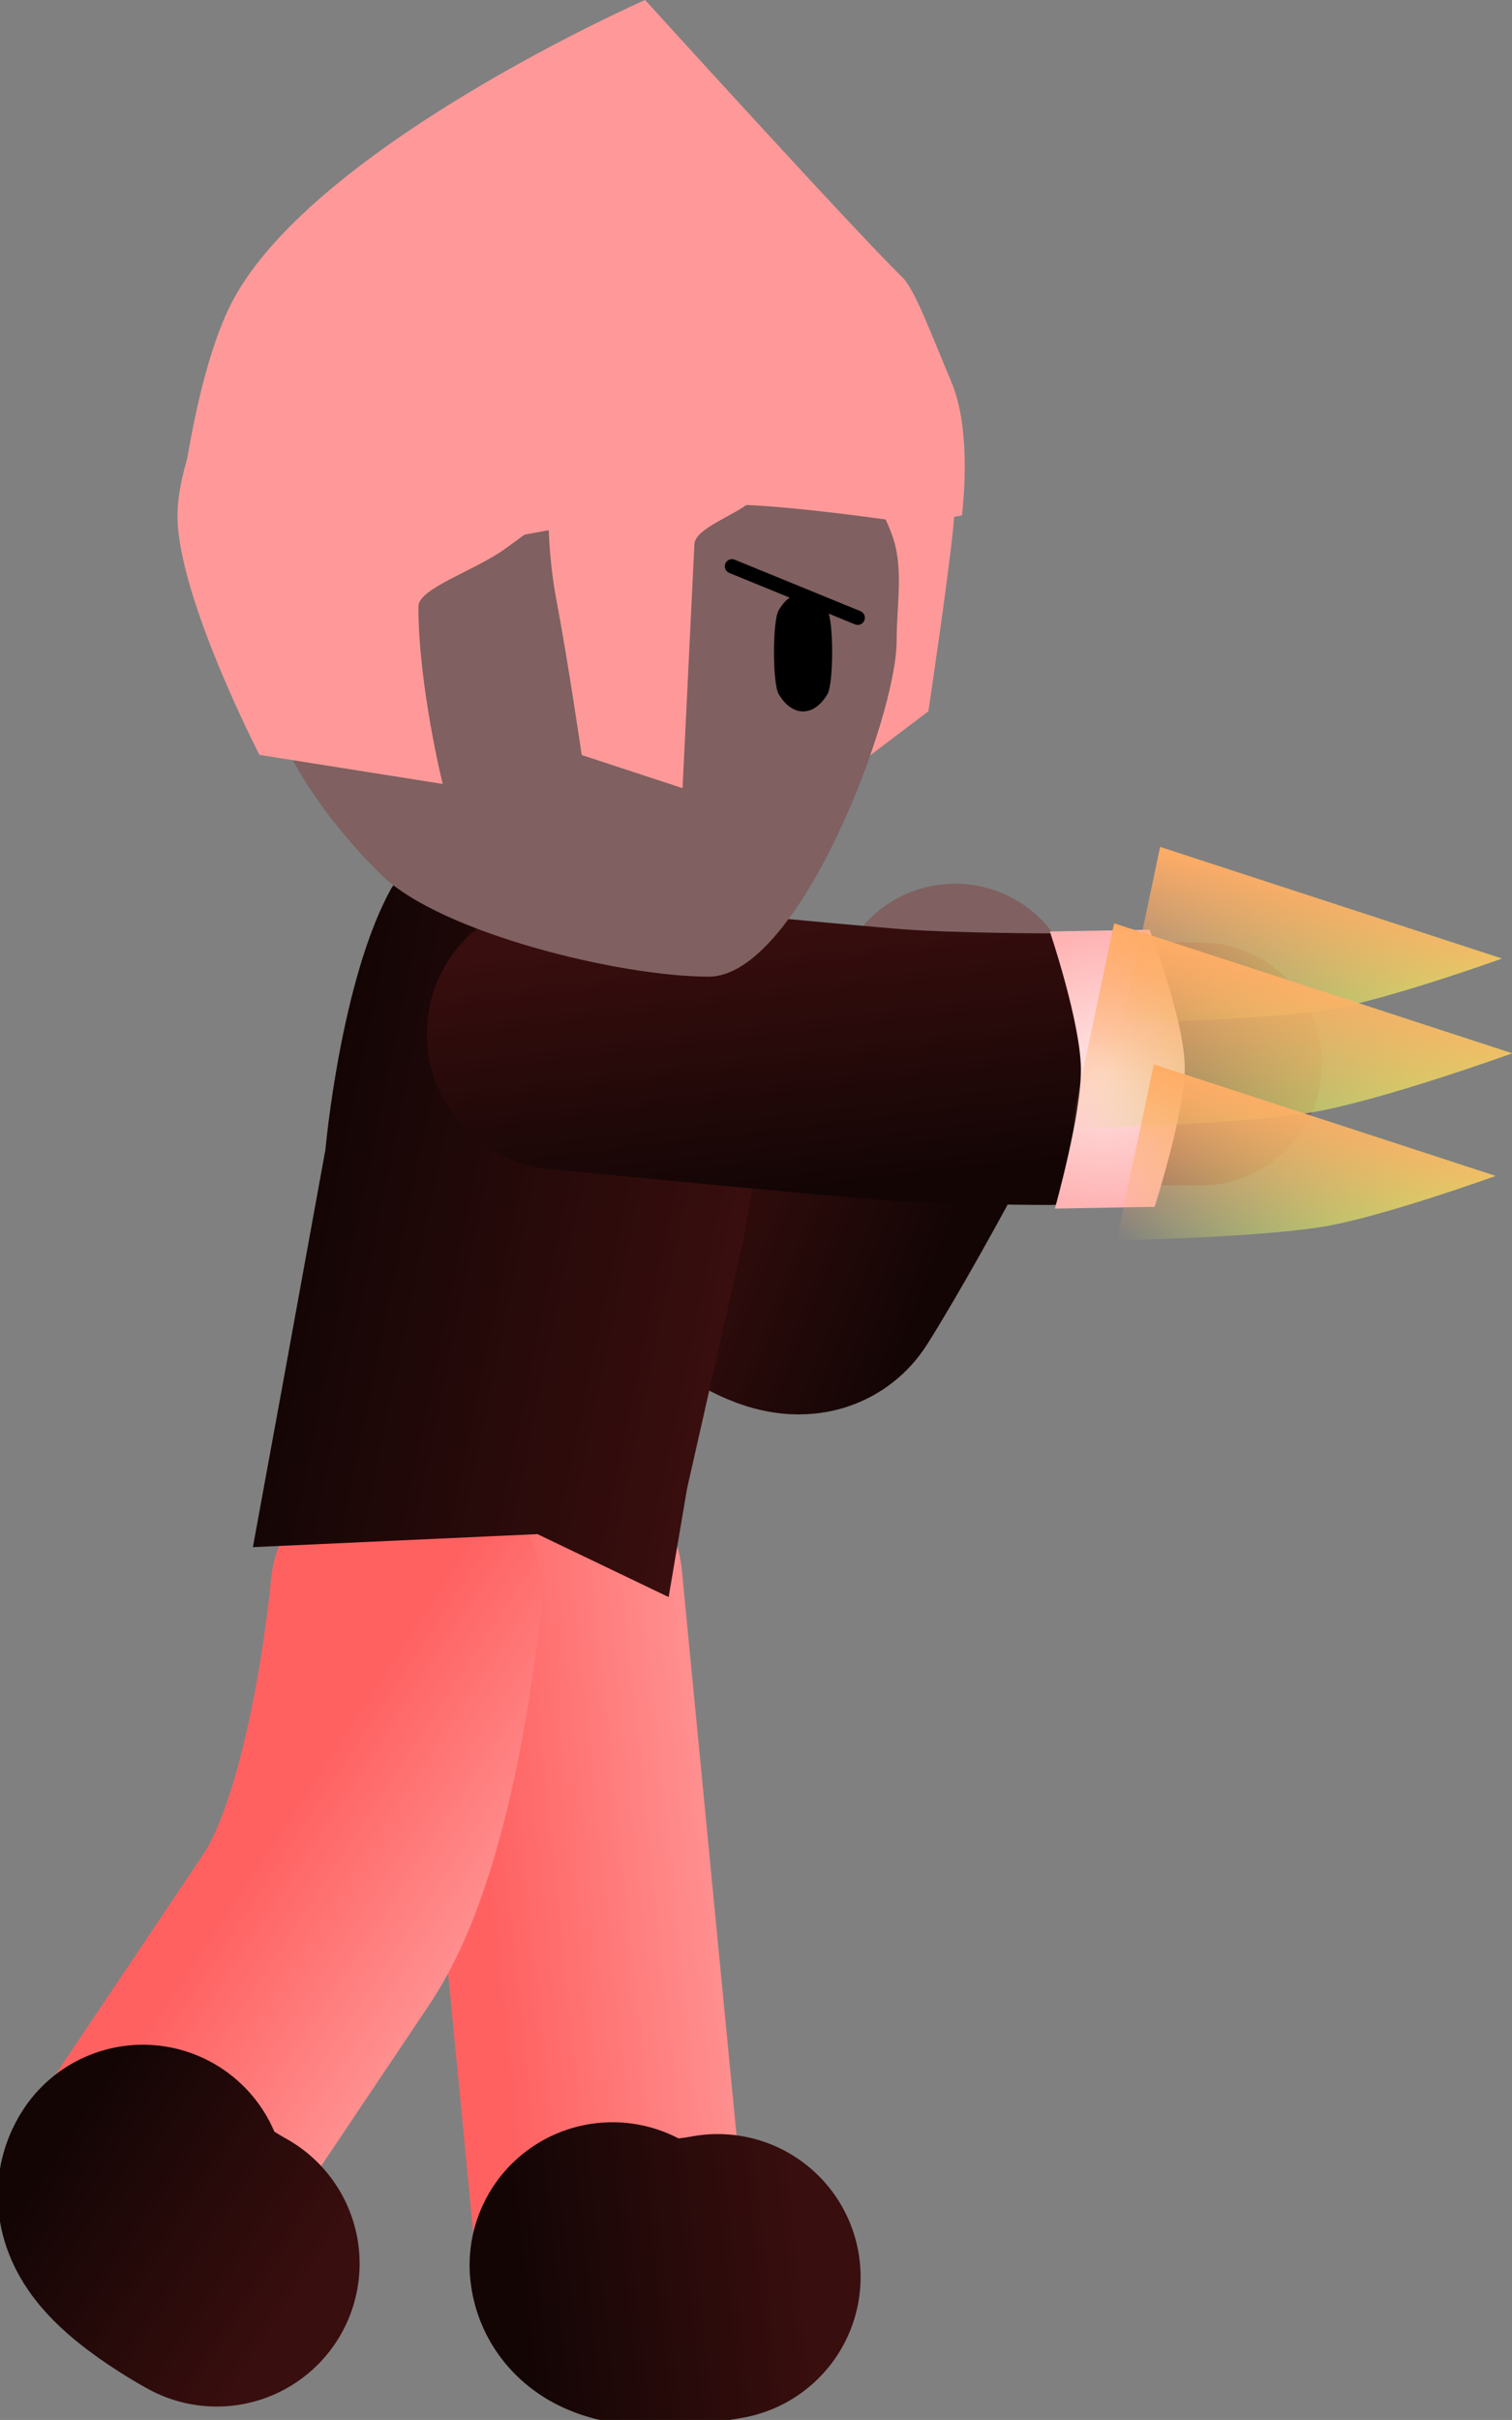 <svg version="1.1" xmlns="http://www.w3.org/2000/svg" xmlns:xlink="http://www.w3.org/1999/xlink" width="52.906" height="84.648" viewBox="0,0,52.906,84.648"><rect x="0" y="0" width="52.906" height="84.648" fill="#808080" stroke="none"/><defs><linearGradient x1="255.977" y1="185.311" x2="247.144" y2="181.813" gradientUnits="userSpaceOnUse" id="color-1"><stop offset="0" stop-color="#140505"/><stop offset="1" stop-color="#390e0e"/></linearGradient><radialGradient cx="257.132" cy="174.661" r="4.847" gradientUnits="userSpaceOnUse" id="color-2"><stop offset="0" stop-color="#ffe6e6"/><stop offset="1" stop-color="#ffb3b3"/></radialGradient><linearGradient x1="242.387" y1="204.511" x2="251.835" y2="203.512" gradientUnits="userSpaceOnUse" id="color-3"><stop offset="0" stop-color="#ff6161"/><stop offset="1" stop-color="#ff9999"/></linearGradient><linearGradient x1="243.39" y1="216.437" x2="253.334" y2="215.385" gradientUnits="userSpaceOnUse" id="color-4"><stop offset="0" stop-color="#140505"/><stop offset="1" stop-color="#390e0e"/></linearGradient><linearGradient x1="233.983" y1="201.716" x2="241.92" y2="206.937" gradientUnits="userSpaceOnUse" id="color-5"><stop offset="0" stop-color="#ff6161"/><stop offset="1" stop-color="#ff9999"/></linearGradient><linearGradient x1="235.851" y1="178.642" x2="250.705" y2="181.709" gradientUnits="userSpaceOnUse" id="color-6"><stop offset="0" stop-color="#140505"/><stop offset="1" stop-color="#390e0e"/></linearGradient><linearGradient x1="227.192" y1="211.57" x2="235.546" y2="217.066" gradientUnits="userSpaceOnUse" id="color-7"><stop offset="0" stop-color="#140505"/><stop offset="1" stop-color="#390e0e"/></linearGradient><linearGradient x1="253.835" y1="177.95" x2="252.715" y2="168.516" gradientUnits="userSpaceOnUse" id="color-8"><stop offset="0" stop-color="#140505"/><stop offset="1" stop-color="#390e0e"/></linearGradient><radialGradient cx="263.754" cy="173.907" r="4.847" gradientUnits="userSpaceOnUse" id="color-9"><stop offset="0" stop-color="#ffe6e6"/><stop offset="1" stop-color="#ffb3b3"/></radialGradient><linearGradient x1="234.108" y1="158.871" x2="256.795" y2="158.871" gradientUnits="userSpaceOnUse" id="color-10"><stop offset="0" stop-color="#ffd499"/><stop offset="1" stop-color="#ffd599"/></linearGradient><linearGradient x1="264.812" y1="176.757" x2="277.045" y2="179.338" gradientUnits="userSpaceOnUse" id="color-11"><stop offset="0" stop-color="#b5ff66" stop-opacity="0"/><stop offset="1" stop-color="#b5ff66"/></linearGradient><linearGradient x1="263.317" y1="172.332" x2="277.563" y2="175.337" gradientUnits="userSpaceOnUse" id="color-12"><stop offset="0" stop-color="#b5ff66" stop-opacity="0"/><stop offset="1" stop-color="#b5ff66"/></linearGradient><linearGradient x1="265.032" y1="169.153" x2="277.265" y2="171.734" gradientUnits="userSpaceOnUse" id="color-13"><stop offset="0" stop-color="#b5ff66" stop-opacity="0"/><stop offset="1" stop-color="#b5ff66"/></linearGradient><linearGradient x1="270.279" y1="181.125" x2="271.577" y2="174.97" gradientUnits="userSpaceOnUse" id="color-14"><stop offset="0" stop-color="#ffad66" stop-opacity="0"/><stop offset="1" stop-color="#ffad66"/></linearGradient><linearGradient x1="269.684" y1="177.419" x2="271.196" y2="170.25" gradientUnits="userSpaceOnUse" id="color-15"><stop offset="0" stop-color="#ffad66" stop-opacity="0"/><stop offset="1" stop-color="#ffad66"/></linearGradient><linearGradient x1="270.499" y1="173.521" x2="271.798" y2="167.366" gradientUnits="userSpaceOnUse" id="color-16"><stop offset="0" stop-color="#ffad66" stop-opacity="0"/><stop offset="1" stop-color="#ffad66"/></linearGradient></defs><g transform="translate(-225.088,-136.451)"><g data-paper-data="{&quot;isPaintingLayer&quot;:true}" fill-rule="nonzero" stroke-linejoin="miter" stroke-miterlimit="10" stroke-dasharray="" stroke-dashoffset="0" style="mix-blend-mode: normal"><g><path d="M258.507,171.612c0,0 -3.044,5.868 -5.019,8.94c-2.027,3.152 -7.987,-5.535 -7.987,-5.535" fill="none" stroke="#806060" stroke-width="8.5" stroke-linecap="round"/><path d="M256.143,176.374c0,0 -1.567,2.887 -2.627,4.562c-1.06,1.675 -8.115,-5.923 -8.115,-5.923" fill="none" stroke="url(#color-1)" stroke-width="9.5" stroke-linecap="round"/><path d="M262.142,175.394l-1.603,3.101c0,0 -2.494,-2.414 -3.894,-3.137c-1.468,-0.759 -4.719,-1.313 -4.719,-1.313l1.603,-3.101c0,0 3.298,0.418 4.785,1.186c1.375,0.711 3.828,3.264 3.828,3.264z" fill="url(#color-2)" stroke="none" stroke-width="0" stroke-linecap="butt"/></g><path d="M250.21,216.106c0,0 -3.576,0.685 -3.682,-0.414c-0.262,-2.709 -0.759,-7.838 -1.051,-10.858c-0.416,-4.299 -1.256,-12.978 -1.256,-12.978" fill="none" stroke="url(#color-3)" stroke-width="9.5" stroke-linecap="round"/><path d="M250.201,216.099c0,0 -3.576,0.685 -3.682,-0.414" fill="none" stroke="url(#color-4)" stroke-width="10" stroke-linecap="round"/><path d="M232.673,215.641c0,0 -3.199,-1.739 -2.583,-2.656c1.516,-2.26 4.386,-6.54 6.077,-9.06c2.406,-3.587 3.129,-11.743 3.129,-11.743" fill="none" stroke="url(#color-5)" stroke-width="9.5" stroke-linecap="round"/><path d="M238.766,167.55c0.58,-1.052 2.624,0.199 2.624,0.199l8.619,1.78c0,0 2.407,-0.229 2.521,0.863c0.114,1.092 -1.441,9.46 -1.441,9.46l-1.96,8.668l-0.645,3.795l-4.591,-2.202l-9.956,0.456l1.006,-5.492l1.532,-8.414c0,0 0.53,-5.919 2.291,-9.113z" fill="url(#color-6)" stroke="#001966" stroke-width="0" stroke-linecap="butt"/><path d="M232.671,215.63c0,0 -3.199,-1.739 -2.583,-2.656" fill="none" stroke="url(#color-7)" stroke-width="10" stroke-linecap="round"/><g><path d="M267.09,173.668c0,0 -7.275,-0.032 -10.916,-0.31c-3.736,-0.286 -11.078,-0.966 -11.078,-0.966" fill="none" stroke="#806060" stroke-width="8.5" stroke-linecap="round"/><path d="M261.777,173.85c0,0 -3.285,-0.007 -5.262,-0.144c-1.977,-0.137 -11.742,-1.09 -11.742,-1.09" fill="none" stroke="url(#color-8)" stroke-width="9.5" stroke-linecap="round"/><path d="M265.489,178.664l-3.49,0.063c0,0 0.939,-3.342 0.911,-4.917c-0.03,-1.652 -1.087,-4.776 -1.087,-4.776l3.49,-0.063c0,0 1.199,3.1 1.23,4.773c0.028,1.548 -1.054,4.919 -1.054,4.919z" fill="url(#color-9)" stroke="none" stroke-width="0" stroke-linecap="butt"/></g><g stroke-linecap="butt"><path d="M257.573,161.33l-2.487,1.882c0,0 0.448,-2.997 0.282,-5.485c-0.033,-0.498 -0.07,-1.88 -0.433,-3.315c-0.5,-1.977 -1.362,-4.053 -1.362,-4.053l4.515,-0.327c0,0 0.544,2.916 0.364,4.772c-0.18,1.856 -0.879,6.525 -0.879,6.525z" data-paper-data="{&quot;index&quot;:null}" fill="#ff9999" stroke="none" stroke-width="0"/><path d="M245.452,147.859c3.13,0 5.965,1.234 8.019,3.227c1.167,1.133 2.248,2.512 2.82,4.049c0.434,1.167 0.171,2.425 0.171,3.736c0,2.69 -3.443,11.743 -6.573,11.743c-3.13,0 -9.372,-1.539 -11.425,-3.532c-2.053,-1.994 -4.355,-5.173 -4.355,-8.211c0,-3.038 1.271,-5.791 3.325,-7.785c2.053,-1.993 4.889,-3.227 8.019,-3.227z" fill="#806060" stroke="url(#color-10)" stroke-width="0"/><path d="M254.042,157.8c0.218,0.374 0.218,2.555 -0,2.929c-0.219,0.375 -0.521,0.607 -0.854,0.607c-0.333,0 -0.634,-0.232 -0.854,-0.608c-0.218,-0.374 -0.218,-2.555 0,-2.929c0.219,-0.375 0.52,-0.607 0.854,-0.607c0.333,0 0.634,0.232 0.854,0.608z" data-paper-data="{&quot;index&quot;:null}" fill="#000000" stroke="none" stroke-width="1.301"/><path d="M244.446,151.315l9.086,0.877c0,0 -1,0.829 -2.228,1.845c-0.567,0.469 -1.891,0.902 -1.918,1.448c-0.116,2.388 -0.415,8.535 -0.415,8.535l-3.529,-1.159c0,0 -0.464,-3.199 -0.892,-5.463c-0.557,-2.951 -0.104,-6.082 -0.104,-6.082z" data-paper-data="{&quot;index&quot;:null}" fill="#ff9999" stroke="none" stroke-width="0"/><path d="M234.166,162.856c0,0 -2.868,-5.554 -2.868,-8.366c0,-1.909 1.37,-4.616 1.37,-4.616l15.517,1.899c0,0 -2.889,2.012 -5.378,3.843c-1.076,0.792 -3.079,1.408 -3.079,2.05c0,2.777 0.85,6.207 0.85,6.207z" fill="#ff9999" stroke="none" stroke-width="0"/><path d="M257.192,154.782c0,0 -4.328,-0.664 -6.535,-0.684c-2,-0.018 -6.146,0.857 -6.146,0.857l-9.919,1.836l-3.243,-2.246c0,0 0.468,-4.588 1.728,-7.269c2.615,-5.566 14.584,-10.825 14.584,-10.825c0,0 7.276,8.017 9.008,9.707c0.427,0.416 1.01,1.998 1.705,3.647c0.655,1.554 0.463,3.815 0.377,4.671z" fill="#ff9999" stroke="none" stroke-width="0"/></g><path d="M250.7,156.26l4.4,1.8" fill="none" stroke="#000000" stroke-width="0.5" stroke-linecap="round"/><g stroke="none" stroke-width="0" stroke-linecap="butt"><path d="M264.162,179.835l1.298,-6.156l11.954,3.905c0,0 -3.924,1.418 -5.981,1.767c-2.327,0.395 -7.271,0.484 -7.271,0.484z" fill="url(#color-11)"/><path d="M262.561,175.916l1.512,-7.169l13.921,4.548c0,0 -4.569,1.651 -6.966,2.058c-2.709,0.46 -8.467,0.563 -8.467,0.563z" fill="url(#color-12)"/><path d="M264.383,172.231l1.298,-6.156l11.954,3.905c0,0 -3.924,1.418 -5.981,1.767c-2.327,0.395 -7.271,0.484 -7.271,0.484z" fill="url(#color-13)"/><g><path d="M264.162,179.835l1.298,-6.156l11.954,3.905c0,0 -3.924,1.418 -5.981,1.767c-2.327,0.395 -7.271,0.484 -7.271,0.484z" fill="url(#color-14)"/><path d="M262.561,175.916l1.512,-7.169l13.921,4.548c0,0 -4.569,1.651 -6.966,2.058c-2.709,0.46 -8.467,0.563 -8.467,0.563z" fill="url(#color-15)"/><path d="M264.383,172.231l1.298,-6.156l11.954,3.905c0,0 -3.924,1.418 -5.981,1.767c-2.327,0.395 -7.271,0.484 -7.271,0.484z" fill="url(#color-16)"/></g></g></g></g></svg><!--rotationCenter:14.912300000000045:43.54920999999999-->